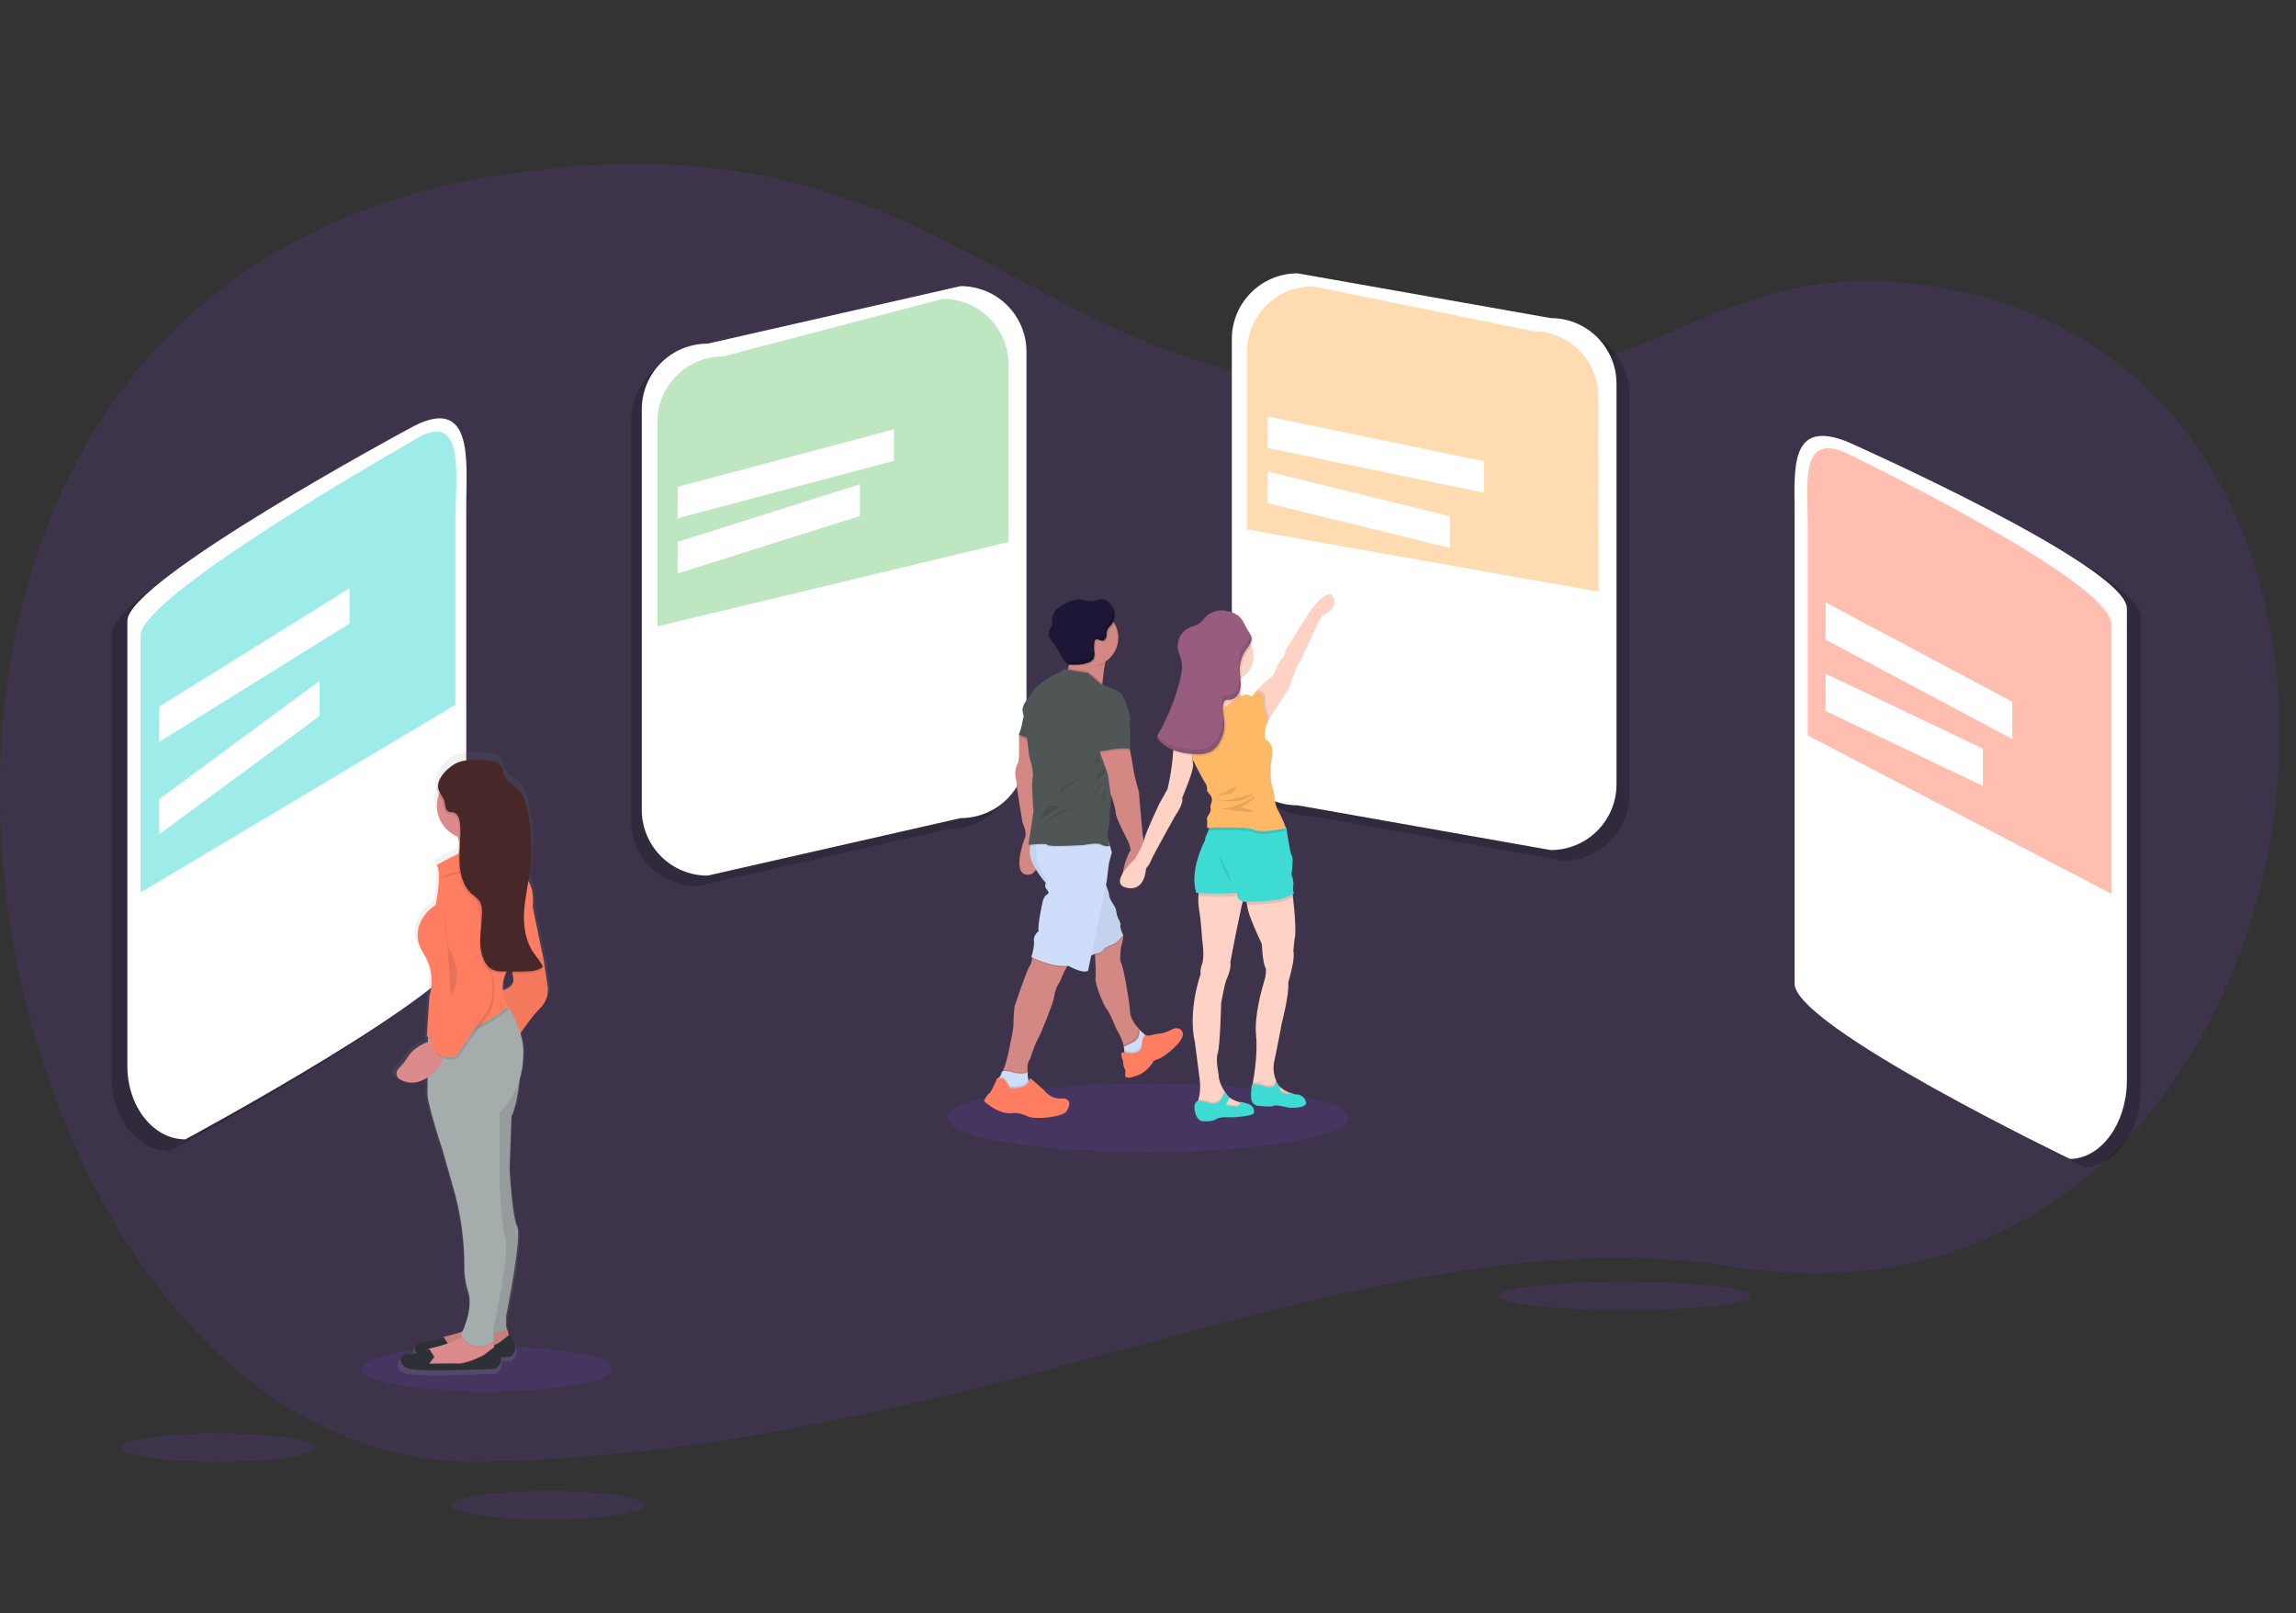 <svg enable-background="new 0 0 1077.9 757.3" viewBox="0 0 1077.9 757.3" xmlns="http://www.w3.org/2000/svg" xmlns:xlink="http://www.w3.org/1999/xlink"><rect x="0" y="0" width="1077.9" height="757.3" fill="#333333" stroke="none"/><linearGradient id="a" gradientTransform="matrix(-1 0 0 -1 3562.94 678.63)" gradientUnits="userSpaceOnUse" x1="3341.304" x2="3341.304" y1="33.007" y2="325.646"><stop offset="0" stop-color="#808080" stop-opacity=".25"/><stop offset=".54" stop-color="#808080" stop-opacity=".12"/><stop offset="1" stop-color="#808080" stop-opacity=".1"/></linearGradient><path d="m625 182.2c-154-15-189.5-131-390.2-100-364.9 56.4-254.1 609.1-8.7 604 239.1-5 418.5-118.8 588.1-91.6 281.1 45.2 355.3-414.4 97.5-459.4-116.5-20.4-132.7 62-286.7 47z" fill="#7a3fd8" opacity=".15"/><path d="m446 389-118.8 27c-17.1 0-30.9-13.8-30.9-30.9v-187.9c0-17.1 13.8-30.9 30.9-30.9l118.8-27c17.1 0 30.9 13.8 30.9 30.9v187.9c0 17.1-13.8 30.9-30.9 30.9z" opacity=".2"/><path d="m734 404-118.8-21c-17.1 0-30.9-13.8-30.9-30.9v-187.9c0-17.1 13.8-30.9 30.9-30.9l118.8 21c17.1 0 30.9 13.8 30.9 30.9v187.9c0 17.1-13.8 30.9-30.9 30.9z" opacity=".2"/><path d="m728 399-118.8-21c-17.1 0-30.9-13.8-30.9-30.9v-187.9c0-17.1 13.8-30.9 30.9-30.9l118.8 21c17.1 0 30.9 13.8 30.9 30.9v187.9c0 17.1-13.8 30.9-30.9 30.9z" fill="#fff"/><path d="m750.5 277.7-.1-91.4c0-17.1-13.8-30.9-30.9-30.9l-103.2-21c-17.1 0-30.9 13.8-30.9 30.9v83.2z" fill="#ffb866" opacity=".5"/><path d="m595.2 195.5 101.5 21v14.8l-101.6-21z" fill="#fff"/><path d="m595.2 221.3 85.5 21v14.9l-85.6-21z" fill="#fff"/><path d="m79.6 540.3c-15 0-27.2-15.4-27.2-34.4v-208.9c0-19 131.9-90 131.9-90 15.1 0 27.2 15.4 27.2 34.4v209c0 18.9-131.9 89.9-131.9 89.9z" opacity=".2"/><path d="m87 534.8c-15 0-27.2-15.4-27.2-34.4v-209c0-19 131.9-90 131.9-90 31-17.7 27.2 15.4 27.2 34.4v209c0 19-131.9 90-131.9 90z" fill="#fff"/><path d="m213.8 330.8v-87.6c0-19 5.3-52.8-20.3-36.1 0 0-127.5 72.2-127.5 91.2v120.6z" fill="#3ddbd4" opacity=".5"/><path d="m74.7 331.7 89.4-55.6v16.6l-89.5 55.6z" fill="#fff"/><path d="m74.6 375.2 75.4-55.6v16.5l-75.4 55.6z" fill="#fff"/><ellipse cx="228.6" cy="642.5" fill="#7a3fd8" opacity=".15" rx="59" ry="10.6"/><path d="m186.3 506.1c3 1.8 7.7 2.9 13.6-.9l-.1 8.4c.4 5.8 7.5 26.7 7.5 26.7l5 17.3c3.6 12.2 5.5 24.8 5.5 37.5-.1 4 .4 8 1.6 11.8 2.7 7.2-1 16.6-2.7 20-2.7.9-5.5 1.7-8.3 2.3-.3.1-.5.1-.8.2s-7.5 3-10.9 2.6c-2.5-.3-4.1 2.8-2.1 5.1-1.6.5-3.3.7-5 .7-3.4-.4-5 5.3 1.2 7s41.9 0 41.9 0c2.1-1 3.2-3.3 2.7-5.6 2.7-.1 4.4-.2 4.4-.2s6.3-2.9 0-10.7l-.3.3-1.4-4v-5.3s8-38.3 5.4-42.8-3.8-27.6-3.8-27.6l.8-25.1c2.3-4.7 3.4-12 4-17.8.9-2.7 1.4-5.6 1.6-8.4.1-1.3.2-2.8.2-4.2 0-3.2-.5-6.4-1.5-9.5 2.8-4.2 6-8.2 9.5-11.9 2.9-2.7 4.3-6.7 3.8-10.7l-2.1-14-5-23.8c.6-6.6-.7-10.4-2.3-12.6.4-2.1.7-4.3 1-6.4 1.1-9.3.6-18.8-1.5-28-.7-3.2-1.7-6.5-4-8.9-2.5-2.7-6.7-4.4-7.6-8-.1-.9-.3-1.8-.6-2.7-.9-2.4-3.8-3.2-6.4-3.5-4.5-.5-11.1-1-15.4.8-3 1.3-7.2 4.7-8.9 8.4-1 1.5-1.3 3.4-1 5.2.2.6.4 1.2.7 1.8-.7 1.8-1 3.6-1 5.5 0 6.6 4 12.5 10.2 14.9.1.3.2.6.3.9.2.7.3 1.5.4 2.2-.1 1.5-.2 2.9-.2 4.4 0 .2-.1.4-.2.6-3.6 1.6-7.1 3.4-10.6 5.5 2.5 3.7-.4 19.3-.4 19.3-6.3 3.7-12.6 13.2-5.9 23s2.9 20.4 2.9 20.4l-1 16.1-.2 3.2h.1l-.1 1.2h.2v1.3c-2.9 1-7.2 3.2-9.8 7.2-1.2 2-2.7 3.8-4.4 5.4-1.4 1.1-1.6 3.2-.5 4.5.8.4 1.1.7 1.5.9zm50.6-42.7c-.3-2.8.3-5.6 1.5-8.1h3c.1.7.2 1.4.4 2 .8 3.6-2.6 5.4-4.9 6.1z" fill="url(#a)"/><path d="m237.7 622.8 1.6 4.8-5.2 5.2-17.3 4-12.5-1.2.8-4.4c.5-1.9 2-3.5 4-3.9 5.2-1.2 14.9-4 17-7.8z" fill="#db8b8b"/><path d="m237.7 622.8 1.6 4.8-5.2 5.2-17.3 4-12.5-1.2.8-4.4c.5-1.9 2-3.5 4-3.9 5.2-1.2 14.9-4 17-7.8z" opacity=".1"/><path d="m208.3 634.5 2.4-3.2-2.4-3.7s-7.2 2.9-10.5 2.5-4.8 5.2 1.2 6.8 40.3 0 40.3 0 6-2.8 0-10.5l-5.2 4s-8.9 4.8-13.3 4z" fill="#2e3037"/><path d="m197.4 641.3 12.5 1.2 17.3-4 5.2-5.2-.4-1.3-.6-1.8-.6-1.8-11.7-3.3c-.6 1-1.4 1.8-2.4 2.4-3.8 2.6-10.6 4.5-14.6 5.4l-.5.1c-.8.3-1.5.7-2.1 1.2-.7.7-1.2 1.6-1.4 2.5z" fill="#db8b8b"/><path d="m197.4 641.3 12.5 1.2 17.3-4 5.2-5.2-.4-1.3-4.8 3.7s-8.9 4.8-13.3 4h-12.5l2.4-3.2-2.2-3.3c-.8.3-1.5.7-2.1 1.2-.7.7-1.2 1.6-1.4 2.5z" opacity=".1"/><path d="m201.5 640.1 2.4-3.2-2.4-3.7s-7.2 2.9-10.5 2.5-4.8 5.2 1.2 6.8 40.3 0 40.3 0 6-2.8 0-10.5l-5.2 4s-8.9 4.8-13.3 4z" fill="#2e3037"/><path d="m211.5 406.4s19.3 2 16.6-6c-.8-2.3-1-4.7-.6-7.1.5-3 1.7-5.8 3.4-8.2l-18.1 2.8c1.1 1.8 1.9 3.8 2.4 5.8 2.2 8.5-3.7 12.7-3.7 12.7z" fill="#db8b8b"/><path d="m244.5 498.3s-.4 17.3-4.4 25.8l-.9 24.6s1.2 22.6 3.6 27-5.2 41.9-5.2 41.9v6.5s-12.9 4.8-16.6-.8l3.7-48-1.6-66.5z" fill="#a5adac"/><path d="m244.5 498.3s-.4 17.3-4.4 25.8l-.9 24.6s1.2 22.6 3.6 27-5.2 41.9-5.2 41.9v6.5s-12.9 4.8-16.6-.8l3.7-48-1.6-66.5z" opacity=".1"/><path d="m252.6 442.6 2.4 6.5 2.1 13.7c.6 3.9-.8 7.8-3.6 10.5-4.8 4.8-11.3 14.9-11.3 14.9l-7.7-23s7.7-1.2 6.4-6.5-.8-14.9-.8-14.9z" fill="#ff7e61"/><path d="m252.6 442.6 2.4 6.5 2.1 13.7c.6 3.9-.8 7.8-3.6 10.5-4.8 4.8-11.3 14.9-11.3 14.9l-7.7-23s7.7-1.2 6.4-6.5-.8-14.9-.8-14.9z" opacity=".05"/><path d="m216.8 627.6c5.2 8.1 13.2 3.5 14.6 2.6l-.6-1.8-11.7-3.2c-.5 1-1.3 1.8-2.3 2.4z" opacity=".1"/><path d="m200.7 514c.4 5.6 7.2 26.2 7.2 26.2l4.8 16.9c3.5 12 5.3 24.3 5.3 36.8-.1 3.9.4 7.8 1.6 11.6 3.2 8.9-3.2 21-3.2 21 5.6 10.1 15.3 3.2 15.3 3.2v-6.5s7.7-35.1 5.6-41.9-2.8-25.4-2.8-25.4v-33.5c6.4-6.4 10.3-15 11-24.1.1-1.3.2-2.7.2-4.2.3-9.1-5.9-19.8-8.3-23.6-.6-.9-.9-1.4-.9-1.4l-35.5 14.3h-.1v4.4z" fill="#a5adac"/><path d="m212.8 387.9c1.1 1.8 1.9 3.8 2.4 5.8 4 1.5 8.4 1.4 12.3-.4.5-3 1.7-5.8 3.4-8.2z" opacity=".1"/><circle cx="220.8" cy="378.2" fill="#db8b8b" r="15.7"/><path d="m200.7 487.8h.2c16.9 3.5 38.1-14.1 38.1-14.1-.6-1-1.1-2-1.5-3-.6-.9-.9-1.4-.9-1.4l-35.6 14.1-.1 1.4z" opacity=".1"/><path d="m205.1 406s22.6-13.7 29.8-8.1l10 12.9s6.4 2 5.2 14.9l4.8 23.3-14.5 3.6s-8.6 8.1-1.7 19.8c0 0-21.4 17.7-38.3 14.1l1.2-18.9s3.6-10.5-2.8-20.1-.4-19 5.6-22.6c.3 0 3.1-15.3.7-18.9z" fill="#ff7e61"/><path d="m203.9 488.2s-8.5 1.6-12.5 8c-1.2 1.9-2.6 3.7-4.2 5.3-1.3 1.2-1.4 3.2-.2 4.5.2.2.5.4.7.6 3.2 1.9 8.4 3.1 15-2.3 11.3-9.3 1.2-16.1 1.2-16.1z" fill="#db8b8b"/><path d="m216.4 413.6s8.1-.8 10.1 20.1 5.2 25.8 5.2 25.8 2 10.9-2.8 17.3c-4.8 6.5-14.1 20.1-14.1 20.1s-10.1 2.8-12.1-7.2l12.5-23.4s2-8-2.8-13.7-8.5-43 4-39z" opacity=".1"/><path d="m215.6 412.5s8.1-.8 10.1 20.1 5.2 25.8 5.2 25.8 2 10.9-2.8 17.3-14.1 20.1-14.1 20.1-10.1 2.8-12.1-7.2l12.5-23.4s2-8.1-2.8-13.7-8.5-43.1 4-39z" fill="#ff7e61"/><path d="m208.9 427.5s-.8 12.5 2.8 19.4 3.6 15.7 0 20.6" opacity=".1"/><path d="m206.9 412.2s3.2-3.2 12.5-3.6 13.3-3.2 13.3-3.2" opacity=".1"/><path d="m229.3 357.9c2.4.3 5.2 1.1 6.1 3.5.2.9.4 1.8.5 2.7.9 3.5 4.9 5.2 7.3 7.9 2.2 2.4 3.1 5.6 3.8 8.7 2 9 2.5 18.2 1.4 27.4-.8 6.7-2.4 13.3-2.8 20s.4 13.8 4 19.4c1.6 2.4 3.7 4.6 4.8 7.2-2.3 1.9-5.5 2.1-8.5 2.2-3.4.1-6.9.1-10.4 0-1.8.1-3.6-.3-5.3-1.1-1.2-.8-2.1-1.8-2.8-3-2-3.4-2.5-7.4-2.4-11.3s.7-7.8.8-11.7c0-2.1-.1-4.4-1.4-6.1-1-1.2-2.1-2.2-3.4-3.1-4.3-3.8-5.8-10-5.9-15.7s.8-11.5.3-17.3c-.2-2.2-1-5-3.2-5.4-.7 0-1.4-.1-2.1-.3-1.8-.7-1.6-3.2-2.1-5-.6-2.1-2.3-3.6-2.8-5.7-1.2-4.9 5-10.7 9.1-12.4s10.7-1.5 15-.9z" opacity=".1"/><path d="m229.7 357.1c2.4.3 5.2 1.1 6.1 3.4.2.9.4 1.8.6 2.7.9 3.5 4.9 5.2 7.3 7.9 2.2 2.4 3.1 5.6 3.8 8.7 2 9 2.5 18.2 1.5 27.4-.8 6.7-2.4 13.3-2.9 20s.4 13.8 4 19.4c1.6 2.4 3.6 4.6 4.8 7.2-2.3 1.9-5.5 2.1-8.5 2.2-3.5.1-6.9.1-10.4 0-1.8.1-3.6-.3-5.3-1.1-1.2-.7-2.1-1.8-2.8-3-2-3.4-2.5-7.4-2.4-11.3s.7-7.8.8-11.7c0-2.1-.1-4.4-1.3-6.1-1-1.2-2.1-2.2-3.4-3.1-4.3-3.8-5.8-9.9-5.9-15.7s.8-11.5.3-17.3c-.2-2.2-1-4.9-3.2-5.4-.7 0-1.4-.1-2.1-.3-1.8-.7-1.6-3.2-2.1-5-.6-2.1-2.3-3.6-2.8-5.7-1.2-4.9 5-10.7 9.1-12.4s10.5-1.3 14.8-.8z" fill="#472727"/><g fill="#7a3fd8"><ellipse cx="102.6" cy="679.5" opacity=".15" rx="45.2" ry="6.7"/><ellipse cx="257.2" cy="706.5" opacity=".15" rx="45.2" ry="6.7"/><ellipse cx="762.9" cy="608.3" opacity=".15" rx="59.2" ry="6.6"/></g><path d="m451 384-118.8 27c-17.1 0-30.9-13.8-30.9-30.9v-187.9c0-17.1 13.8-30.9 30.9-30.9l118.8-27c17.1 0 30.9 13.8 30.9 30.9v187.9c0 17.1-13.8 30.9-30.9 30.9z" fill="#fff"/><path d="m473.5 254.4v-83.2c0-17.1-13.8-30.9-30.9-30.9l-103.1 27c-17.1 0-30.9 13.8-30.9 30.9v95.8z" fill="#7ece83" opacity=".5"/><path d="m318.2 228.5 101.5-27v14.8l-101.6 27z" fill="#fff"/><path d="m318.2 254.3 85.5-27v14.9l-85.6 27z" fill="#fff"/><path d="m978.4 547.8s-129.3-62.2-129.3-82.3v-221.5c0-20.1-2.4-43.8 24.9-32.8 0 0 131.1 58.1 131.1 78.2v221.4c0 20.1-11.9 36.7-26.7 37z" opacity=".2"/><path d="m971.8 544s-129.3-62.2-129.3-82.3v-221.5c0-20.1-2.4-43.8 24.9-32.8 0 0 131.1 58.1 131.1 78.2v221.5c0 20.1-12 36.7-26.7 36.9z" fill="#fff"/><path d="m991.2 419.5v-126.6c0-20.1-122.5-79.3-122.5-79.3-24.2-12.3-20 13.5-20 33.6v98z" fill="#ff7e61" opacity=".5"/><path d="m857 282.7 87.7 46.7v17.5l-87.7-46.7z" fill="#fff"/><path d="m857 316.2 73.9 35.2v17.5l-73.9-35.2z" fill="#fff"/><ellipse cx="538.9" cy="524.7" fill="#7a3fd8" opacity=".15" rx="94" ry="16.1"/><path d="m520 307.4c-.5 1-.8 2-1 3.1-.1.3-.1.5-.2.8-.6 3.1-1 6.9-1.2 9.1-.1 1.1-.2 1.8-.2 1.8s-21.7-1.5-17.9-5.1c1-1 1.7-2.2 2-3.6.1-.4.2-.8.3-1.2.2-.9.3-1.8.4-2.8v-.5c.1-1.5 0-3-.2-4.5 0 0 7 0 12.4.6 3.5.4 6.3 1.1 5.6 2.3z" fill="#d38884"/><path d="m482.4 410.6c-7.4-.2-2-15.6-1.1-17.7s-1.3-7.1-1.3-7.1-2.5-14.7-2.5-15.6c-.1-2-.4-4-.8-5.9-.3-2 .1-4 1-5.8.9-1.3.7-6.7.7-6.7v-6.9l1.6-2.2 4.2 4 1.2 1.1 2.1 7.7-.7 11.1-.4 10.8 2.5 14.9c0-.1.9 18.6-6.5 18.3z" fill="#d38884"/><path d="m484.7 348.5-6.3-2.6v-1l1.7-2.2 4.2 4z" opacity=".1"/><path d="m481.8 332.7c-.8 2-1.4 4.1-1.8 6.2-.3 2-.9 4-1.7 5.9l7 2.9z" fill="#505656"/><path d="m481.8 332.7c-.8 2-1.4 4.1-1.8 6.2-.3 2-.9 4-1.7 5.9l7 2.9z" opacity=".05"/><path d="m537.6 485.7-.6 1.3s-.6 4.1-.6 4.2-1.8 2.8-1.8 2.8l-4.6 1-1.9-.2c-.1-1.1-.3-2.3-.5-3.4-.1-.3-.1-.6-.2-1-.7-2.6-1.8-5-3.2-7.2 0 0-3.4-8.4-4.6-9.5s-5.8-12.1-5.3-14.8c.3-1.5 0-6.4-.2-10.4-.2-3.3-.4-6.1-.4-6.1l11.5-6.8 1.3 2.1.8 1.2v.6.1c-.1 1.7-.5 3.4-1 5 0 0-.9 6.2 0 7.3s3.6 15.7 4.2 22.4v.6c.2 3.1 2.2 5.9 4.1 7.9.1.1.2.3.4.4.7 1 1.6 1.8 2.6 2.5z" fill="#d38884"/><path d="m528 494.8 2 .2 4.6-1s1.8-2.8 1.8-2.8.6-4.2.6-4.2l.6-1.2.1-.2c-1.1-.8-2.2-1.6-3.1-2.6l-.3-.3c-.1-.1.7 4-2.8 5.8-1.7.9-3.1 1.5-4 2z" opacity=".1"/><path d="m538.4 486.3-.7 1.4s-.6 4.1-.6 4.2-1.8 2.8-1.8 2.8l-4.6 1-2.6-.3c0-.7-.1-1.5-.2-2.2-.1-.5-.2-1.2-.3-1.8 1-.5 2.5-1.2 4.5-2.2 3.5-1.8 2.8-5.8 2.8-5.8.8.7 1.6 1.5 2.4 2.1z" fill="#ceddf9"/><path d="m538.4 486.3-.7 1.4s-.6 4.1-.6 4.2-1.8 2.8-1.8 2.8l-4.6 1-2.6-.3c0-.7-.1-1.5-.2-2.2.6 0 1.1.1 1.7.2 0 0 6.2 1.3 6.5-3.6.2-2.8.8-3.9 1.2-4.3z" opacity=".1"/><path d="m537.9 486s-1.5-.3-1.9 4.6-6.5 3.6-6.5 3.6-3.1-.8-3.1.5c.1 1.2.4 2.3.8 3.4 0 0 .2 2.9.8 3.6s.2 3.3.2 3.3.2 1.9 5.1 0c0 0 4.3-.9 7.9-6.2.1-.2-.4-.7 2.7-1.8s12-8.3 11.4-11.8c-.1-1.2-1-2.2-2.1-2.5-.9-.2-1.9-.1-2.8.4-.8.5-1.7.9-2.6 1.2-1.2.5-2.4.8-3.7.9-1 .1-1.9.3-2.9.5-1.1.4-2.2.5-3.3.3z" fill="#ff7e61"/><path d="m502.6 452c-.7.6-1.3 1.2-1.8 2-1.8 2.7-2.8 6.5-4 8.1-1.5 2.1-2 6.2-2 6.2-.4 2.7-6.1 17-7.6 19.5s-3.7 9.5-3.7 9.5c-1.3 1.6-1.2 4.1-1.1 5.2 0 .2 0 .3.1.5v.2.1l-2.1 3.6-6.7-.9-3.5-2.3c.3-.5.5-.9.8-1.4 1.8-4.1 3.1-11.5 3.1-11.5s1.9-8.4 1.7-10.4c0-2.7.2-5.3.5-8 0 0 5.3-16 6.9-18.6.7-1 1.1-2.2 1.3-3.5 0-.2 0-.5 0-.8l2.3-2.2c.1-.2 18.7 2.4 15.8 4.7z" fill="#d38884"/><path d="m482.5 502.5v.8l-2.1 3.6-6.7-.9-3.5-2.3c.3-.5.5-.9.8-1.4 1.7-.5 5.5.9 5.5.9s4.2.6 6-.7z" opacity=".1"/><path d="m480.9 512-6.8 1.6-6.2-4.6.3-2.6c.4-.3.8-.6 1.1-1 .5-.5.8-1.2.9-1.9.4-1.9 6.3.2 6.3.2s4.3.8 6-.5c-.1 1.3 0 2.5.3 3.7.2.6.5 1.1 1 1.5 1.8 1.2-2.9 3.6-2.9 3.6z" fill="#ceddf9"/><path d="m480.9 512-6.8 1.6-6.2-4.6.3-2.6c.4-.3.8-.6 1.1-1h1.4c1 .1 3.5 4.5 3.5 4.5 6.1.4 8-1.6 8.6-3.1.2.6.5 1.1 1 1.5 1.8 1.3-2.9 3.7-2.9 3.7z" opacity=".1"/><path d="m474.2 510.7s-2.5-4.5-3.5-4.5c-.9 0-1.8 0-2.6 0 0 0-2.7 6.5-3.7 7s-2.5 3.6-2.5 3.6 7.2 7 14.2 5.6c2.2 0 4.4.6 6.4 1.6 3.2 1.7 16.7.4 18.3-2.5 1.2-2.2 1.7-3.8.6-5-.7-.7-1.6-1-2.5-.9-1.7.2-5.5.2-8.8-3.9 0 0-6.1-5.6-6.6-5.6s.3 5.3-9.3 4.6z" fill="#ff7e61"/><path d="m527.2 439.7c-.4.5-3.4 3.8-4.3 4-1.5.6-2.9 1.2-4.3 1.9 0 0-1.8 2.4-3.3 2.5-.4.1-.9.2-1.3.3-.2-3.3-.4-6.1-.4-6.1l11.5-6.8 1.3 2.1c.4 1 .7 1.8.8 2.1z" opacity=".1"/><path d="m485.4 392.9s-4.5 5.8 0 13.6c2.4 4.4 5.5 8.3 9.2 11.6l15.3 31.6s4-2.2 5.5-2.3 3.3-2.5 3.3-2.5c1.4-.7 2.9-1.4 4.3-1.9 1-.2 4.3-4 4.3-4s-1.7-3.6-1.3-4.6-1.1-3.4-1.1-3.4c-.5-1.2-.8-2.5-1-3.8 0-1-1.6-3.3-1.6-3.3s-1.6-2.4-1.6-3.8-2.3-6.6-2.3-6.6l-.6-23z" fill="#ceddf9"/><path d="m527.2 439s-3.4 3.8-4.3 4c-1.5.6-2.9 1.2-4.4 1.9 0 0-1.8 2.4-3.3 2.5-1 .2-2.1.6-3 1.1-1.3.6-2.5 1.2-2.5 1.2l-15.3-31.6c-1.3-1.2-2.6-2.4-3.7-3.8-2.1-2.4-3.9-5.1-5.5-7.8-1.7-2.8-2.4-6.2-1.7-9.4.3-1.5.9-2.9 1.7-4.1l10.9-.8 21.6-1.5.2 6.8.4 16.2.8 1.9c.7 1.5 1.2 3.1 1.5 4.7 0 1.3 1.6 3.8 1.6 3.8s1.6 2.3 1.6 3.3c.2 1.3.5 2.5 1 3.8 0 0 1.5 2.4 1.1 3.4s1.3 4.4 1.3 4.4z" opacity=".05"/><path d="m502.6 452c-.7.6-1.3 1.2-1.8 2-6.6.5-14.2-3-16.2-3.9 0-.2 0-.5 0-.8l2.3-2.2s18.6 2.6 15.7 4.9z" opacity=".1"/><path d="m522 400.1s-1 3.4-1.3 4.8-1.1 8.6-1.1 8.6l-.4 2-6.9 33-1.5 7.2c-2.7 1.5-9.3-2.4-9.3-2.4-7.8.9-17.3-4.1-17.3-4.1s1.6-5.1 1.2-7.6 2.2-4.6 2.2-4.6c-.6-2.3 1.6-12.4 1.6-12.4s.5-3.8 2.3-4.7-.2-2.4-.7-3.3c-.2-.7-.1-1.5.2-2.2.2-.6.4-1.1.6-1.6-4.6-4.6-5.3-11.8-5.3-15.9 0-1 0-2 .1-2.9l10-1.8 21.9-3.8 2.2 6.9.6 1.7z" fill="#ceddf9"/><path d="m520 307.4c-.5 1-.8 2-1 3.1-.1.3-.1.5-.2.8-2.1 1.4-3.4 1.4-6.1 1.4-.9 0-1.5-1.8-2.3-2 0 0-1.3-4.8-1.7-.8-2.5-.5-4.7 1.5-6.5-.3v-.6c.1-1.5 0-3-.2-4.5 0 0 7 0 12.4.6 3.5.4 6.3 1.1 5.6 2.3z" opacity=".1"/><path d="m525 299.3c0 7.5-6.1 13.5-13.5 13.5-.9 0-1.8-.1-2.7-.3-7.3-1.5-12-8.6-10.5-15.9s8.6-12 15.9-10.5c3.8.8 7.1 3.2 9 6.6 1.2 1.9 1.8 4.2 1.8 6.6z" fill="#d38884"/><path d="m517.6 320.5c-.1 1.1-.2 1.8-.2 1.8s-21.7-1.5-17.9-5.1c1-1 1.7-2.2 2-3.6l9.4 1.5s2.7 2.1 4.7 4c.6.6 1.3 1 2 1.4z" opacity=".1"/><path d="m520.8 397.6c-1 .1-1.9.1-2.8-.2-.4-.1-.8-.3-1.2-.5-1.8-1.1-7.9.2-7.9.2s-16.5 1.1-17.2 0c-.4-.6-3.3-.5-5.7-.4-1 .1-1.8.2-2.5.2.3-1.5.9-2.9 1.7-4.1l10.9-.8 21.8-3.8 2.2 6.9c.3.9.5 1.7.7 2.5z" opacity=".1"/><path d="m510.9 315.9-11.8-1.9c-.4.9-1.2 1.6-2.2 1.9-1.6.4-8.6 4-11.8 8.4l-3.2 4.4s-2.5 3.1-1.7 5.7 1.8 11.1 1.8 11.1l1.2 9.6s2.3 6.9 1.6 9.9.4 15.8.4 15.8l-2.4 15.8s8.2-1.1 9 0 17.2 0 17.2 0 6-1.3 7.9-.2c1.2.7 2.6.9 4 .7 0 0-1.5-5-.6-7.8s.6-7.9.6-7.9 1.2-7.4.6-8.7 1.3-6.2 1.3-6.2l6.4-33.8s-.8-6.1-4.2-8.1-7.3-2.7-9.4-4.6-4.7-4.1-4.7-4.1z" fill="#505656"/><path d="m516.4 349.2v4l3.7 10.1 1.3 9.3s2.4 6.7 2.4 9 5.9 13.5 5.9 13.5 1.6 3.8.8 4.5-7.8 16.7 1 16.2 6.1-17.2 6.1-17.2l-1.2-7.3s-1.7-18.2-1.7-19.5c0 0-2.2-7.8-2.4-9.5s-1.8-10.3-1.8-10.3l-1.3-5.6z" fill="#d38884"/><path d="m512.1 361.8-13.1 7.6-4.1 6.1 5.4-5.5z" opacity=".1"/><path d="m508.1 376.3s-6 3.9-8.8 3.9-9.4 6.7-9.4 6.7 9.3-6 10-5.8 8.2-4.8 8.2-4.8z" opacity=".1"/><path d="m492.8 378.4s-5.6 5.1-4.2 5.6 9-5.6 9-5.6z" opacity=".1"/><path d="m517.7 360.2s-4.3 5.9-3.2 5.8 4.5-3.5 4.5-3.5z" opacity=".1"/><path d="m518.3 366s-4.7 5.4-4.5 6.7 4.5-6.7 4.5-6.7z" opacity=".1"/><path d="m519.5 368.7s-3.2 5.7-1.8 6.9 1.8-6.9 1.8-6.9z" opacity=".1"/><path d="m515.4 354.1s-2.4 4-.7 4.3 1.9 0 1.9 0z" opacity=".1"/><path d="m516 339.5c-.6 2.4-1.4 4.8-2.4 7.1-.4-1.2-.7-2.4-.9-3.6.9-1.3 2.1-2.5 3.3-3.5z" opacity=".1"/><path d="m523.2 292.6c-.2.5-.5 1-.9 1.4-.6.6-1.2 1.2-1.6 1.9-.4 1-.6 2.1-.6 3.2-.2 1.1-.9 2.3-2 2.3-.6 0-1.1-.2-1.6-.5s-1.1-.3-1.6 0c-.3.3-.5.8-.5 1.2-.1.9-.2 1.9-.2 2.8 0 .4 0 .8.1 1.1.3 1.2.2 2.4-.2 3.6-.5.8-1.3 1.5-2.2 1.8-1 .4-2.1.7-3.1.9-2.1.3-4.1.3-6.2.2-.2 0-.4 0-.6-.1-.1 0-.2-.1-.2-.1.2-1.1.4-2.3.4-3.5-5.3-5.2-5.5-13.7-.3-19.1s13.7-5.5 19.1-.3c.8 1.1 1.6 2.1 2.2 3.2z" opacity=".1"/><path d="m517.6 281.2c-1.2-.1-2.4.5-3.6.8-2.5.5-5.1-.6-7.6-.6-2.2.1-4.4.8-6.3 1.9-1.6.7-3 1.7-4.2 2.9s-1.9 2.9-2 4.6c.2 1 .1 2-.1 3-.3.5-.6 1-.9 1.4-.6 1-.8 2.3-.4 3.5.5 1.1 1.2 2.2 2.1 3.1 1.6 2.1 2.7 4.7 4.2 6.9.6 1 1.4 1.9 2.2 2.8.1.2.3.3.5.4s.4.1.5.1c3.2.1 6.4.2 9.3-1.1.9-.3 1.7-1 2.2-1.8.4-1.2.5-2.4.2-3.6-.1-1.3-.1-2.7.1-4 0-.4.2-.9.5-1.2.5-.3 1.1-.3 1.6 0s1 .4 1.6.5c1.1 0 1.8-1.2 2-2.3-.2-2 .6-3.9 2.2-5.1 1.5-1.9 2-4.5 1.4-6.8-.8-2.3-3-5.1-5.5-5.4z" fill="#1e1637"/><path d="m530.6 338.6c-.3 1.7-.3 3.3 0 5-.1 1.3 0 8.7 0 8.7-4-1.2-14.2 1.2-14.2 1.2l-1.2-3.6c-.7-.9-1.2-1.9-1.5-3-.4-1.2-.7-2.4-.9-3.6-.5-2.5-.9-5.1-1.2-7.6-.5-3.9 5.2-8 9.6-10.3s8.1 7.5 8.1 7.5 1.7 3.8 1.3 5.7z" opacity=".1"/><path d="m530.6 337.9c-.3 1.7-.3 3.3 0 5-.1 1.3 0 8.7 0 8.7-4-1.2-14.2 1.2-14.2 1.2l-1.2-3.6c-.7-.9-1.2-1.9-1.5-3-.4-1.2-.7-2.4-.9-3.6-.5-2.5-.9-5-1.2-7.6-.5-3.9 5.2-8 9.6-10.3s8.1 7.5 8.1 7.5 1.7 3.8 1.3 5.7z" fill="#505656"/><path d="m522.9 286.5c-.2-.7-.5-1.3-.9-2 .1.2.1.3.2.5.7 2.4.1 4.9-1.4 6.8-1.6 1.2-2.5 3.1-2.2 5.1-.2 1.1-.9 2.3-2 2.3-.6 0-1.1-.2-1.6-.5s-1.1-.2-1.6 0c-.3.3-.5.7-.5 1.2-.2 1.3-.2 2.7-.1 4 .1 1.2.3 2.5-.2 3.6-.5.8-1.3 1.5-2.2 1.8-2.9 1.2-6.2 1.2-9.4 1.1-.4 0-.8-.2-1-.5-.8-.9-1.5-1.8-2.2-2.8-1.5-2.3-2.5-4.8-4.2-6.9-.5-.6-.9-1.1-1.4-1.8v.1c.5 1.1 1.2 2.2 2.1 3.1 1.7 2.1 2.7 4.7 4.2 6.9.7 1 1.4 1.9 2.2 2.8.1.2.3.3.5.4s.4.1.5.1c3.2.1 6.4.2 9.4-1.1.9-.3 1.7-1 2.2-1.8.4-1.2.5-2.4.2-3.6-.1-1.3-.1-2.7.1-4 0-.4.2-.9.5-1.2.5-.3 1.1-.3 1.6 0s1 .4 1.6.5c1.1 0 1.8-1.2 2-2.3 0-1.1.2-2.2.6-3.2.5-.7 1-1.3 1.6-1.9 1.5-1.8 2-4.3 1.4-6.7z" opacity=".2"/><path d="m620.4 289.1-8.7 18.4s-1.3 3.5-2.1 4.1-4.5 11.5-4.5 11.5l-9.3 14.3-.6 1-3.6-1-2.5-9.5.2-2.8v-.4s5.7-6 7-6.5c0 0 1 .1 2.9-4.5s3.6-5.6 3.6-5.6l1-3.4 10.7-17.1s9-12.9 11.5-7.2-5.6 8.7-5.6 8.7z" fill="#ffd2c6"/><path d="m584.5 419.6c0 .3-.1.6-.3.9-1 1.5-6.6 31.2-6.6 31.2.5 2-.8 6-1.7 7.8s-2.6 11.3-2.6 11.3-.5 20.4-1.6 23.5.4 10 .4 10c-.1 3.1 1.8 6.5 2.9 8.1l.2.3c.4.5.6.8.6.8.3.6.7 1.1 1.3 1.6l.3.2c1.5 1 3.3 1.8 5.1 2.2h.2c.7.2 1.2.2 1.2.2l.5 2.5-4.8 1-9.2.6s-10.8.8-8.4-4c.2-.3.3-.7.4-1 .1-.2.2-.5.2-.7 1.5-4.6.5-10.3.5-10.3l-2.1-16.4c-3.5-15.3 2.7-32.3 2.7-32.3s-.5-1.4.7-4.8 0-11 0-11-.6-9.7-1.5-14.5c-.3-2-.4-4.1-.3-6.1 0-1.2.2-2.4.3-3.6l20.7-2.8s1.1 3.3.9 5.3z" fill="#ffd2c6"/><path d="m584.2 520.1-4.8 1-9.2.6s-10.8.8-8.4-4c.2-.3.3-.7.4-1 .1-.2.2-.5.2-.7 1.9.1 3.7.4 5.5 1.1 3.1 1.2 5.4-1.9 5.4-1.9l1.5-2.9.2-.4c.4.5.6.8.6.8.4.7.9 1.3 1.5 1.8l-.3.5-1.5 3.1s1.8.2 4.4.6c1 .3 2.1-.3 2.4-1.3h.2c.7.2 1.2.2 1.2.2z" opacity=".1"/><path d="m588.7 522.4c-.4 1.6-10.5 2.1-10.5 2.1s-5.6-.5-7.2.8-6.2 1-6.4 1-2.6-.1-3.6-4.5 1.2-5 1.3-5.1c2 0 3.9.4 5.7 1.1 3.1 1.2 5.4-1.9 5.4-1.9l1.7-3.3c.4.5.6.8.6.8.4.7.9 1.3 1.5 1.8l-1.7 3.6s1.9.2 4.4.6c1.1.3 2.3-.4 2.5-1.6 0-.1 0-.3 0-.4s0-.2 0-.3c0 0 1.6.5 3.5 1 2 .6 3.1 2.4 2.8 4.3z" fill="#3ddbd4"/><path d="m607.7 441.2c-.2 1.5-.5 5.2-.5 5.2.8 3.1-1.3 10.6-1.3 10.6l-1.1 4.3c.5 5.5-3 18.8-3 18.8s-2.3 12.4-3.5 17.7c-.7 3-.5 6.1.6 8.9l.1.2c0 .1 0 .2.1.3 0 .1.1.3.1.4.3.7.7 1.4 1.2 2 .2.2.4.5.7.7 1.1 1 2.4 1.8 3.9 2.4l.6.2c.6.2 1.3.4 1.9.6h.2l-.5 2.9-6.4-1.7-8.6-2.8-4.2-2.3c0-.2.1-.5.1-.7v-.1c0-.2.1-.5.1-.7.7-3.8 2.3-14.2 1.5-22-1-9.6 3-22.8 3.9-25.9.6-1.8.8-3.7.7-5.6-1.6-2.3-1.9-11.5-1.9-11.5s-2.9-5.9-5.3-12.2c-.8-2.1-1.4-4.2-1.7-6.4-.3-1.5-.4-3.1-.3-4.6 0 0 19.5-17.8 21.7-.6.1.6.1 1.1.2 1.7 1.8 15.9 1 18.8.7 20.2z" fill="#ffd2c6"/><path d="m607.7 513.6-.5 2.9-6.4-1.7-8.6-2.8-4.2-2.4c0-.2.1-.5.1-.7v-.1c0-.2.1-.5.1-.7h.6c1.2-.1 2.5 0 3.6.5 1.4.5 3.2 1.1 3.6.9.6-.3 1.4-.4 2.1-.4l.9-2 .1-.3c.3.7.7 1.4 1.2 2 .2.3.4.5.7.7v.7 1c1 .6 2 1.1 3.1 1.4.3.1.6.1.9 0l.6.2c.6.2 1.3.4 1.9.6z" opacity=".1"/><path d="m604.5 519.8c-1.8-.5-6.1-1.3-6.8-.7s-6.7 0-6.7 0c-1.3 0-2.5-.7-3.1-1.8-1.2-1.9-.2-8.2-.2-8.2h.4l.7-.1c1.2-.1 2.4 0 3.6.5 1.4.5 3.2 1.1 3.6.9.6-.3 1.4-.4 2.1-.4l1-2.2c.3.7.7 1.4 1.2 2 .2.2.4.5.7.7l-.1 1.7c1 .6 2 1.1 3.1 1.4.5.2 1.2 0 1.5-.5.1-.1.1-.2.1-.2.8.4 1.7.7 2.5.8 2.3-.2 4.5 1.3 5 3.6 1 2.7-6.8 3-8.6 2.5z" fill="#3ddbd4"/><path d="m584.5 419.6-1.1.3c-.9.3-1.8.4-2.7.6-5.7.8-15.2.3-18.2.1 0-1.2.2-2.4.3-3.6l20.7-2.8c.1.1 1.2 3.4 1 5.4z" opacity=".1"/><path d="m602.6 414.5s-7.6 1.2-13.8 2.5c-2.1.5-4 .9-5.4 1.4-.9.3-1.8.4-2.7.6-6.9 1-19.1.1-19.1.1-3.4-10.9 4.1-24.6 4.1-24.6-.2-1.1 1.5-4.4 1.5-4.4v-.1l1.1-3.9h28.2l.3 1.7.7 3.4 4.4 21.1z" fill="#3ddbd4"/><path d="m607 421.1-.2.1-3.3 1.5c-3.6 1.6-14.3 2-18 2-.3-1.5-.4-3.1-.3-4.6 0 0 19.5-17.8 21.7-.6-.1.5 0 1.1.1 1.6z" opacity=".1"/><path d="m607.4 419.5-.7.3-3.3 1.5c-3.6 1.7-14.7 2-18.2 2h-.9c-1.6 0-3.3-1.6-3.3-2 0-.2-.2-1.3-.3-2.2-.1-.7-.2-1.4-.2-1.4-3.8-1.6-7.5-3.5-11-5.7-2.8-1.9-2.1-15.3-1.5-22.1.2-2.3.4-3.9.4-3.9l28.6 1.7 4 .2 2.3.5.6.1s1.7 12 2.5 13 .3 4.4.2 6.3c0 .8-.1 1.6-.3 2.5 0 0 1.2 3.4.9 5.2-.3 1.3-.1 2.7.2 4z" fill="#3ddbd4"/><circle cx="576.8" cy="308.1" fill="#ffd2c6" r="11.7"/><path d="m571.1 313s.8 11.1-1.5 13.6c-2.6 2.6-5.3 5.1-8.2 7.4l1.8 7.5 10.3 1.2 12-12.8-2.7-3.3s-2.1-7.1-.4-10.6-11.3-3-11.3-3z" fill="#ffd2c6"/><path d="m595.9 337.4-.6 1-3.6-1-2.5-9.5.2-2.8.8-1.1s4 .1 3.8 3.7c-.3 3.3 1.5 8.5 1.9 9.7z" opacity=".1"/><path d="m603.8 390s-2.9.6-6.2 1.1-7.1.7-8.7-.3c-2.6-1.6-16.9-1.1-21-1h-.7l1.1-3.9h28.2l.3 1.7 4 .2 2.3.5c.5 1.1.7 1.7.7 1.7z" opacity=".1"/><path d="m589.3 324.8s4 .1 3.8 3.7 2.2 9.9 2.2 9.9l-.9 2.1s-1.3 5.1-.3 6.4 4.6 1.3 2.5 11.7c0 0-.5 7.8.6 10.4s1.1 8.6 2.7 11.2c1.5 2.7 2.8 5.5 3.8 8.5 0 0-11.8 2.6-14.9.8s-22.1-.9-22.1-.9.1-3.2 0-3.5c-.2-.8 0-1.6.5-2.3.6-.9 1.6-2.3 1.1-3.6s1.4-3.1.4-5.1-2.2-2.4-2-3.4c.1-1.3-.3-2.5-1.1-3.5-.7-.9-5.6-10.5-5.6-10.5l-.8-4.5s-6.3-4.6-6.2-6.8 2.4-5.2 2.4-5.2l6.1-6s3.4 3.6 6.6 2.4 10.3-7.3 10.3-7.3 2.5-1.4 2.7-2.4 1.7-.1 1.7-.1 2.3-1.2 2.7-.8c.8.4 1.6.7 2.5.8z" fill="#ffb866"/><path d="m555 343.7-2 1.5c-1.5 3.1-2.3 6.5-2.4 9.9-.5 5.2-1.3 10.3-2.5 15.3l-3.8 6.8s-6.3 13.2-7.1 16.7-4.5 9.4-4.5 9.4-12.6 11.4-3.8 13.4 9.1-9 9.1-9c1-1.1 1.8-2.4 2.4-3.8.4-1.5 11.5-21.3 11.5-21.3s3.9-5.3 3.1-8.1c0 0 5.1-12 5.1-15-.1-2.5-.4-5-.8-7.5l.8-6.3z" fill="#ffd2c6"/><path d="m581.1 368.7s-8.9 4.7-10.6 4.9 7.5-1 7.5-1z" opacity=".1"/><path d="m588.4 372.4s-11.8 4-17 3.3c0-.1 12.9 2.4 17-3.3z" opacity=".1"/><path d="m589.1 373.7s-10.6 6.7-16.9 5.6c0 0 14.6 2.9 16.9 1.4l-6.5-1.8c0-.1 7.2-3.9 6.5-5.2z" opacity=".1"/><path d="m576.9 287.5c-3.1-.8-6.4-.1-9 1.7-1.8 1.4-3 3.6-5.1 4.7-1.1.5-2.2.9-3.3 1.2-4.1 1.7-6.5 5.9-5.8 10.3.3 1.8 1.2 3.5 1.6 5.2.7 3.2.1 6.5-.7 9.6-2.2 8.8-5.6 17.2-10.1 25-.4.5-.5 1.1-.5 1.7.1.4.3.8.6 1.1 4.2 4.9 11 6.5 17.5 6.7 2.4.2 4.8-.2 6.9-1.1 1.3-.8 2.5-1.8 3.4-3.1 2.2-3.1 3.3-6.8 3.1-10.6-.2-3-1.2-6.1-.4-9.1.1-.4.3-.8.5-1.1.7-.7 1.8-.5 2.8-.6 2.7-.3 4.4-3.1 4.7-5.8s-.3-5.4-.4-8c0-3.5 1.1-7 3.2-9.9.9-1.2 2-2.4 2.3-4 .4-1.9-.7-3.3-1.7-4.8-1.5-2.4-2.2-5.1-4.5-6.9-1.5-1.1-3.3-1.8-5.1-2.2z" opacity=".1"/><path d="m576.1 286.8c-3.1-.8-6.3-.1-8.9 1.7-1.8 1.4-3 3.6-5.1 4.7-1.1.5-2.2.8-3.3 1.2-4.1 1.7-6.5 5.9-5.8 10.3.3 1.8 1.2 3.5 1.6 5.2.7 3.2.1 6.5-.7 9.6-2.2 8.7-5.6 17.1-10.1 25-.4.5-.5 1.1-.5 1.7.1.4.3.8.6 1.1 4.2 4.9 11 6.5 17.5 6.7 2.4.2 4.7-.2 6.9-1.1 1.3-.8 2.5-1.8 3.4-3.1 2.2-3.1 3.3-6.8 3.1-10.6-.2-3-1.2-6.1-.4-9.1.1-.4.3-.8.5-1.1.7-.7 1.8-.5 2.8-.6 2.7-.3 4.4-3.1 4.7-5.8s-.3-5.4-.4-8c0-3.5 1.1-7 3.2-9.9.9-1.2 2-2.4 2.3-4 .4-1.9-.7-3.3-1.7-4.8-1.5-2.4-2.2-5.1-4.5-6.9-1.5-1.1-3.3-1.9-5.2-2.2z" fill="#985c7e"/><path d="m572.2 400.4s2.3 10.9 6.2 13.9z" opacity=".1"/><g opacity=".1"><path d="m553.6 307.1c-.1-.4-.3-.9-.4-1.3.2.4.2.8.4 1.3z"/><path d="m586.8 297.6v1c-.3 1.5-1.4 2.7-2.3 4-2.1 2.9-3.2 6.3-3.2 9.9 0 2.7.7 5.4.4 8s-2 5.5-4.7 5.8c-1 .1-2.1-.1-2.8.6-.3.3-.5.7-.5 1.1-.8 3 .3 6 .4 9.1.2 3.8-.9 7.5-3.2 10.5-.9 1.3-2 2.3-3.4 3.1-2.2 1-4.5 1.4-6.9 1.1-6.3-.2-13-1.8-17.2-6.5-.1.3-.2.6-.1.9.1.4.3.8.6 1.1 4.2 4.9 11 6.5 17.5 6.7 2.4.2 4.8-.2 6.9-1.1 1.3-.8 2.5-1.8 3.4-3.1 2.2-3.1 3.3-6.8 3.1-10.6-.2-3-1.2-6.1-.4-9.1.1-.4.3-.8.5-1.1.7-.7 1.8-.5 2.8-.6 2.7-.3 4.4-3.1 4.7-5.8s-.3-5.4-.4-8c0-3.5 1.1-7 3.2-9.9.9-1.2 2-2.4 2.3-4 .1-1-.1-2.1-.7-3.1z"/></g></svg>
